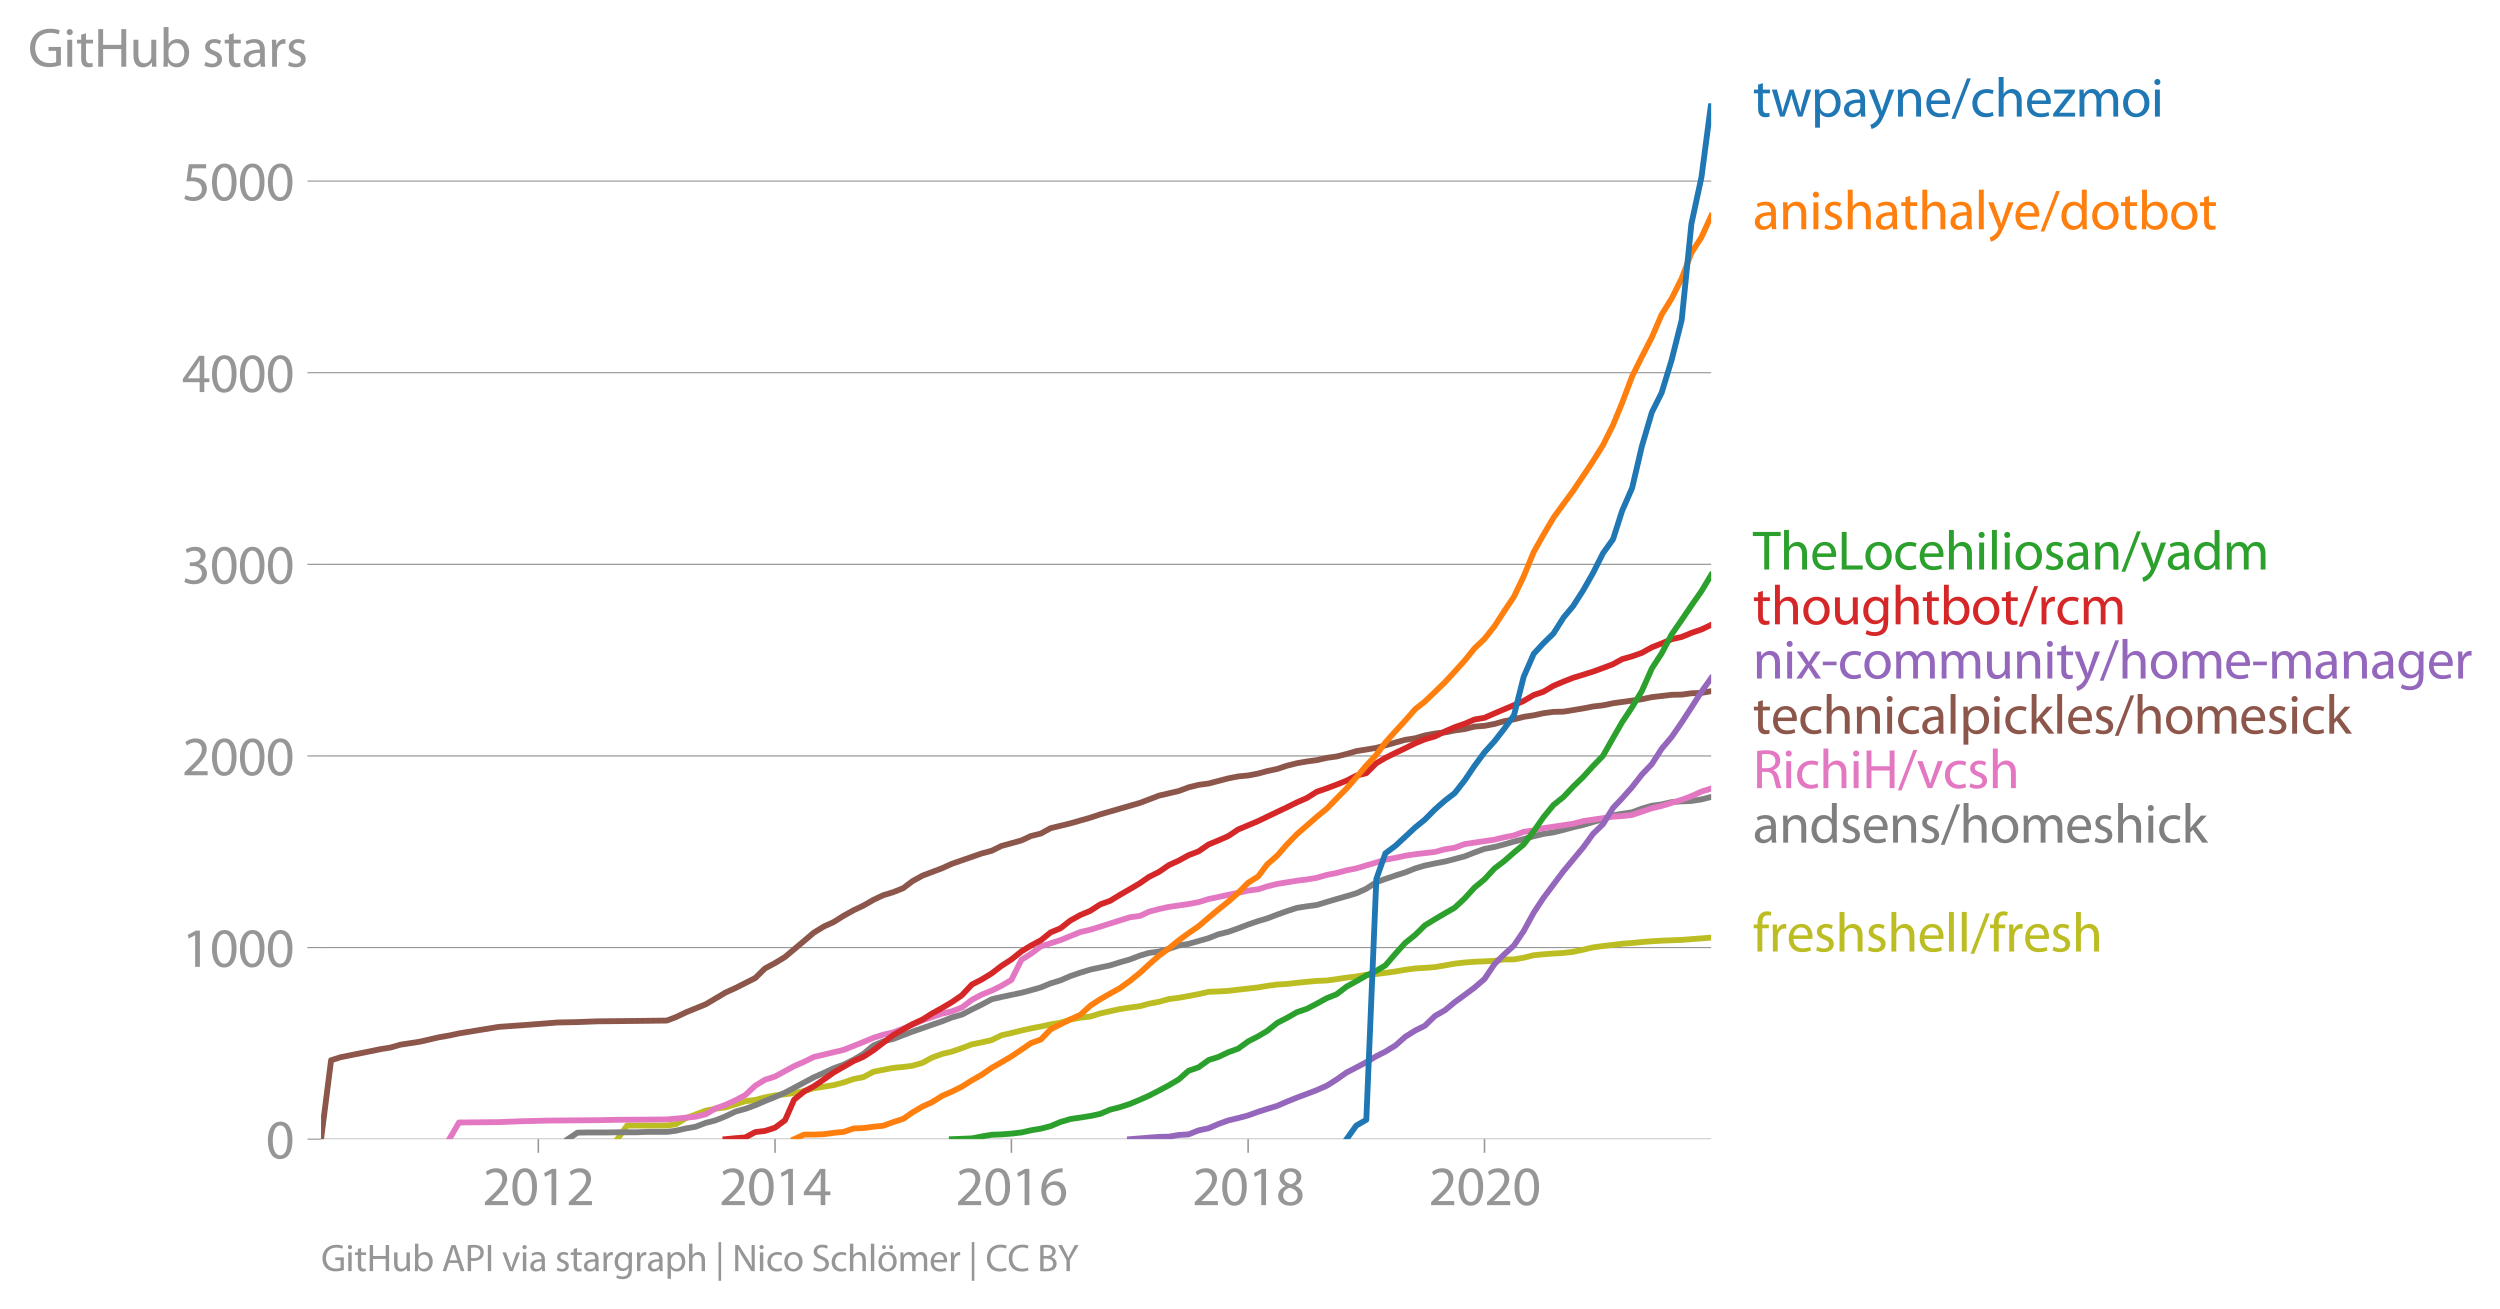 <svg height="448.235" viewBox="0 0 642.244 336.176" width="856.326" xmlns="http://www.w3.org/2000/svg" xmlns:xlink="http://www.w3.org/1999/xlink"><defs><style>*{stroke-linecap:butt;stroke-linejoin:round}</style></defs><g id="figure_1"><path d="M0 336.176h642.244V0H0z" style="fill:none" id="patch_1"/><g id="axes_1"><path d="M82.476 292.65h357.12V26.536H82.476z" style="fill:none" id="patch_2"/><g id="matplotlib.axis_1"><g id="xtick_1"><g id="line2d_1"><defs><path d="M0 0v3.5" id="m180a631145" style="stroke:#969696;stroke-width:.4"/></defs><use style="fill:#969696;stroke:#969696;stroke-width:.4" x="138.294" xlink:href="#m180a631145" y="292.649"/></g><g style="fill:#969696" transform="matrix(.14 0 0 -.14 123.931 309.59)" id="text_1"><defs><path d="M2944 0v467H1075v13l333 307c877 845 1434 1466 1434 2234 0 595-378 1209-1274 1209-480 0-890-179-1178-422l180-397c192 160 505 352 883 352 621 0 825-390 825-813-6-627-486-1164-1548-2176L288 346V0h2656z" id="MyriadPro-Regular-32" transform="scale(.016)"/><path d="M1677 4230c-845 0-1447-768-1447-2163C243 691 794-70 1606-70c922 0 1447 780 1447 2195 0 1325-499 2105-1376 2105zm-32-435c582 0 845-672 845-1696 0-1062-276-1734-852-1734-512 0-844 614-844 1696 0 1133 358 1734 851 1734z" id="MyriadPro-Regular-30" transform="scale(.016)"/><path d="M1510 0h544v4160h-480l-908-486 108-429 724 390h12V0z" id="MyriadPro-Regular-31" transform="scale(.016)"/></defs><use xlink:href="#MyriadPro-Regular-32"/><use x="51.3" xlink:href="#MyriadPro-Regular-30"/><use x="102.6" xlink:href="#MyriadPro-Regular-31"/><use x="153.9" xlink:href="#MyriadPro-Regular-32"/></g></g><g id="xtick_2"><use style="fill:#969696;stroke:#969696;stroke-width:.4" x="199.104" xlink:href="#m180a631145" y="292.649" id="line2d_2"/><g style="fill:#969696" transform="matrix(.14 0 0 -.14 184.74 309.59)" id="text_2"><defs><path d="M2560 0v1133h582v441h-582v2586h-608L96 1504v-371h1933V0h531zM666 1574v13l1017 1415c115 192 218 371 346 614h19c-13-218-19-435-19-653V1574H666z" id="MyriadPro-Regular-34" transform="scale(.016)"/></defs><use xlink:href="#MyriadPro-Regular-32"/><use x="51.3" xlink:href="#MyriadPro-Regular-30"/><use x="102.6" xlink:href="#MyriadPro-Regular-31"/><use x="153.9" xlink:href="#MyriadPro-Regular-34"/></g></g><g id="xtick_3"><use style="fill:#969696;stroke:#969696;stroke-width:.4" x="259.83" xlink:href="#m180a631145" y="292.649" id="line2d_3"/><g style="fill:#969696" transform="matrix(.14 0 0 -.14 245.467 309.59)" id="text_3"><defs><path d="M2662 4224c-102 0-243-6-409-32-525-64-986-275-1331-614-410-410-704-1056-704-1876C218 621 800-70 1690-70c864 0 1382 704 1382 1465 0 813-518 1344-1254 1344-461 0-807-217-1005-480h-19c96 685 563 1331 1446 1479 160 25 307 32 422 25v461zM1690 365c-589 0-903 505-916 1190 0 103 26 186 64 250 154 301 468 512 807 512 518 0 857-359 857-954s-326-998-806-998h-6z" id="MyriadPro-Regular-36" transform="scale(.016)"/></defs><use xlink:href="#MyriadPro-Regular-32"/><use x="51.3" xlink:href="#MyriadPro-Regular-30"/><use x="102.6" xlink:href="#MyriadPro-Regular-31"/><use x="153.9" xlink:href="#MyriadPro-Regular-36"/></g></g><g id="xtick_4"><use style="fill:#969696;stroke:#969696;stroke-width:.4" x="320.639" xlink:href="#m180a631145" y="292.649" id="line2d_4"/><g style="fill:#969696" transform="matrix(.14 0 0 -.14 306.276 309.59)" id="text_4"><defs><path d="M1062 2170c-512-218-825-589-825-1114C237 448 762-70 1632-70c794 0 1414 486 1414 1209 0 506-320 871-838 1075v20c512 243 685 620 685 972 0 519-403 1024-1210 1024-729 0-1286-448-1286-1107 0-358 198-717 659-934l6-19zm583-1831c-531 0-851 371-832 794 0 397 262 717 749 857 563-160 915-403 915-908 0-423-327-743-832-743zm6 3488c506 0 704-345 704-678 0-378-275-634-633-755-480 128-794 352-794 768 0 358 256 665 723 665z" id="MyriadPro-Regular-38" transform="scale(.016)"/></defs><use xlink:href="#MyriadPro-Regular-32"/><use x="51.3" xlink:href="#MyriadPro-Regular-30"/><use x="102.6" xlink:href="#MyriadPro-Regular-31"/><use x="153.9" xlink:href="#MyriadPro-Regular-38"/></g></g><g id="xtick_5"><use style="fill:#969696;stroke:#969696;stroke-width:.4" x="381.366" xlink:href="#m180a631145" y="292.649" id="line2d_5"/><g style="fill:#969696" transform="matrix(.14 0 0 -.14 367.003 309.59)" id="text_5"><use xlink:href="#MyriadPro-Regular-32"/><use x="51.3" xlink:href="#MyriadPro-Regular-30"/><use x="102.6" xlink:href="#MyriadPro-Regular-32"/><use x="153.9" xlink:href="#MyriadPro-Regular-30"/></g></g></g><g id="matplotlib.axis_2"><g id="ytick_1"><path clip-path="url(#p0e02b22278)" d="M82.476 292.65h357.12" style="fill:none;stroke:#969696;stroke-linecap:square;stroke-width:.3" id="line2d_6"/><g id="line2d_7"><defs><path d="M0 0h-3.5" id="m679702e731" style="stroke:#969696;stroke-width:.3"/></defs><use style="fill:#969696;stroke:#969696;stroke-width:.3" x="82.476" xlink:href="#m679702e731" y="292.649"/></g><use xlink:href="#MyriadPro-Regular-30" style="fill:#969696" transform="matrix(.14 0 0 -.14 68.295 297.62)" id="text_6"/></g><g id="ytick_2"><path clip-path="url(#p0e02b22278)" d="M82.476 243.424h357.12" style="fill:none;stroke:#969696;stroke-linecap:square;stroke-width:.3" id="line2d_8"/><use style="fill:#969696;stroke:#969696;stroke-width:.3" x="82.476" xlink:href="#m679702e731" y="243.424" id="line2d_9"/><g style="fill:#969696" transform="matrix(.14 0 0 -.14 46.75 248.394)" id="text_7"><use xlink:href="#MyriadPro-Regular-31"/><use x="51.3" xlink:href="#MyriadPro-Regular-30"/><use x="102.6" xlink:href="#MyriadPro-Regular-30"/><use x="153.9" xlink:href="#MyriadPro-Regular-30"/></g></g><g id="ytick_3"><path clip-path="url(#p0e02b22278)" d="M82.476 194.199h357.12" style="fill:none;stroke:#969696;stroke-linecap:square;stroke-width:.3" id="line2d_10"/><use style="fill:#969696;stroke:#969696;stroke-width:.3" x="82.476" xlink:href="#m679702e731" y="194.199" id="line2d_11"/><g style="fill:#969696" transform="matrix(.14 0 0 -.14 46.75 199.169)" id="text_8"><use xlink:href="#MyriadPro-Regular-32"/><use x="51.3" xlink:href="#MyriadPro-Regular-30"/><use x="102.6" xlink:href="#MyriadPro-Regular-30"/><use x="153.9" xlink:href="#MyriadPro-Regular-30"/></g></g><g id="ytick_4"><path clip-path="url(#p0e02b22278)" d="M82.476 144.973h357.12" style="fill:none;stroke:#969696;stroke-linecap:square;stroke-width:.3" id="line2d_12"/><use style="fill:#969696;stroke:#969696;stroke-width:.3" x="82.476" xlink:href="#m679702e731" y="144.973" id="line2d_13"/><g style="fill:#969696" transform="matrix(.14 0 0 -.14 46.75 149.943)" id="text_9"><defs><path d="M269 211C474 77 883-70 1350-70c999 0 1517 582 1517 1248 0 582-416 966-928 1068v13c512 186 768 551 768 979 0 506-371 992-1190 992-448 0-871-160-1088-320l147-409c179 128 499 275 832 275 518 0 730-294 730-627 0-493-519-704-928-704H896v-423h314c544 0 1068-249 1075-832 6-345-218-806-941-806-390 0-762 160-922 262L269 211z" id="MyriadPro-Regular-33" transform="scale(.016)"/></defs><use xlink:href="#MyriadPro-Regular-33"/><use x="51.3" xlink:href="#MyriadPro-Regular-30"/><use x="102.6" xlink:href="#MyriadPro-Regular-30"/><use x="153.9" xlink:href="#MyriadPro-Regular-30"/></g></g><g id="ytick_5"><path clip-path="url(#p0e02b22278)" d="M82.476 95.748h357.12" style="fill:none;stroke:#969696;stroke-linecap:square;stroke-width:.3" id="line2d_14"/><use style="fill:#969696;stroke:#969696;stroke-width:.3" x="82.476" xlink:href="#m679702e731" y="95.748" id="line2d_15"/><g style="fill:#969696" transform="matrix(.14 0 0 -.14 46.75 100.718)" id="text_10"><use xlink:href="#MyriadPro-Regular-34"/><use x="51.3" xlink:href="#MyriadPro-Regular-30"/><use x="102.6" xlink:href="#MyriadPro-Regular-30"/><use x="153.9" xlink:href="#MyriadPro-Regular-30"/></g></g><g id="ytick_6"><path clip-path="url(#p0e02b22278)" d="M82.476 46.523h357.12" style="fill:none;stroke:#969696;stroke-linecap:square;stroke-width:.3" id="line2d_16"/><use style="fill:#969696;stroke:#969696;stroke-width:.3" x="82.476" xlink:href="#m679702e731" y="46.523" id="line2d_17"/><g style="fill:#969696" transform="matrix(.14 0 0 -.14 46.75 51.493)" id="text_11"><defs><path d="M2771 4160H781L512 2163c154 19 339 45 576 45 832 0 1190-384 1197-922 0-556-455-902-986-902-377 0-717 128-889 230L269 186C467 58 851-70 1306-70c902 0 1548 608 1548 1420 0 525-268 884-595 1069-256 154-576 224-896 224-153 0-243-13-339-25l160 1068h1587v474z" id="MyriadPro-Regular-35" transform="scale(.016)"/></defs><use xlink:href="#MyriadPro-Regular-35"/><use x="51.3" xlink:href="#MyriadPro-Regular-30"/><use x="102.6" xlink:href="#MyriadPro-Regular-30"/><use x="153.9" xlink:href="#MyriadPro-Regular-30"/></g></g><g style="fill:#969696" transform="matrix(.14 0 0 -.14 7.2 17.14)" id="text_12"><defs><path d="M3770 2266H2349v-448h877V531c-128-64-378-115-743-115-1005 0-1664 646-1664 1741 0 1081 685 1734 1735 1734 435 0 723-83 953-185l135 454c-186 90-576 198-1076 198-1446 0-2329-940-2336-2227 0-672 231-1248 602-1606 422-403 960-570 1613-570 582 0 1075 147 1325 237v2074z" id="MyriadPro-Regular-47" transform="scale(.016)"/><path d="M1030 0v3098H467V0h563zM749 4320c-205 0-352-154-352-352 0-192 141-346 339-346 224 0 365 154 358 346 0 198-134 352-345 352z" id="MyriadPro-Regular-69" transform="scale(.016)"/><path d="M595 3667v-569H115v-429h480V979c0-365 58-640 218-806C947 19 1158-70 1421-70c217 0 390 38 499 83l-26 422c-83-25-172-38-326-38-314 0-422 217-422 601v1671h806v429h-806v742l-551-173z" id="MyriadPro-Regular-74" transform="scale(.016)"/><path d="M486 4314V0h557v2022h2087V0h563v4314h-563V2509H1043v1805H486z" id="MyriadPro-Regular-48" transform="scale(.016)"/><path d="M3059 3098h-563V1197c0-103-19-205-51-288-103-250-365-512-743-512-512 0-691 397-691 985v1716H448V1286C448 198 1030-70 1517-70c550 0 877 326 1024 576h13l32-506h499c-19 243-26 525-26 845v2253z" id="MyriadPro-Regular-75" transform="scale(.016)"/><path d="M467 800c0-275-13-589-25-800h486l26 512h19c230-410 589-582 1037-582 691 0 1388 550 1388 1657 7 941-537 1581-1305 1581-499 0-858-224-1056-570h-13v1946H467V800zm557 998c0 90 19 167 32 231 115 429 474 691 858 691 601 0 921-531 921-1152 0-710-352-1190-941-1190-409 0-736 268-844 659-13 64-26 134-26 205v556z" id="MyriadPro-Regular-62" transform="scale(.016)"/><path d="M250 147C467 19 781-70 1120-70c736 0 1158 390 1158 934 0 461-275 730-812 934-404 154-589 269-589 525 0 231 185 423 518 423 288 0 512-103 634-180l141 410c-173 102-448 192-762 192-666 0-1069-410-1069-909 0-371 263-678 819-877 416-153 576-300 576-569 0-256-192-461-601-461-282 0-576 115-743 224L250 147z" id="MyriadPro-Regular-73" transform="scale(.016)"/><path d="M2643 1901c0 621-230 1267-1177 1267-391 0-762-109-1018-275l128-371c218 140 518 230 806 230 634 0 704-461 704-717v-64C890 1978 224 1568 224 819c0-448 320-889 947-889 442 0 775 217 947 460h20l44-390h512c-38 211-51 474-51 742v1159zm-544-858c0-57-13-121-32-179-89-262-345-518-749-518-288 0-531 172-531 537 0 602 698 711 1312 698v-538z" id="MyriadPro-Regular-61" transform="scale(.016)"/><path d="M467 0h557v1651c0 96 13 186 26 263 76 422 358 723 755 723 77 0 134-7 192-19v531c-51 13-96 19-160 19-378 0-717-262-858-678h-25l-20 608H442c19-288 25-602 25-967V0z" id="MyriadPro-Regular-72" transform="scale(.016)"/></defs><use xlink:href="#MyriadPro-Regular-47"/><use x="64.6" xlink:href="#MyriadPro-Regular-69"/><use x="88" xlink:href="#MyriadPro-Regular-74"/><use x="121.1" xlink:href="#MyriadPro-Regular-48"/><use x="186.3" xlink:href="#MyriadPro-Regular-75"/><use x="241.4" xlink:href="#MyriadPro-Regular-62"/><use x="298.3" xlink:href="#MyriadPro-Regular-20"/><use x="319.5" xlink:href="#MyriadPro-Regular-73"/><use x="359.1" xlink:href="#MyriadPro-Regular-74"/><use x="392.2" xlink:href="#MyriadPro-Regular-61"/><use x="440.4" xlink:href="#MyriadPro-Regular-72"/><use x="473.1" xlink:href="#MyriadPro-Regular-73"/></g></g><path clip-path="url(#p0e02b22278)" d="m158.592 292.65 2.496-3.496H171.32l2.329-.344 2.579-1.575 2.495-.936 2.579-.984 2.496-.493 2.578-.344 2.58-.788 2.495-.787 2.578-.345 2.496-.64 2.579-.492 2.579-.295 2.329-.345 2.579-.492 2.495-.739 2.579-.393 2.496-.394 2.578-.69 2.58-.885 2.495-.493 2.579-1.378 2.495-.492 2.579-.493 2.579-.246 2.329-.295 2.579-.738 2.495-1.379 2.58-.935 2.495-.59 2.578-.887 2.58-.984 2.495-.492 2.579-.591 2.495-1.23 2.579-.592 2.579-.64 2.412-.54 2.579-.493 2.496-.542 2.578-.443 2.496-.787 2.579-.493 2.579-.295 2.495-.788 2.579-.59 2.496-.542 2.578-.393 2.58-.345 2.328-.64 2.58-.492 2.495-.69 2.579-.344 2.495-.443 2.579-.492 2.579-.591 2.495-.098 2.58-.148 2.495-.295 2.578-.296 2.58-.295 2.328-.394 2.58-.345 2.495-.147 2.579-.296 2.495-.246 2.579-.246 2.579-.098 2.495-.345 2.58-.394 2.495-.295 2.579-.443 2.578-.197 2.33-.295 2.578-.345 2.496-.443 2.579-.344 2.495-.148 2.58-.197 2.578-.443 2.495-.443 2.58-.295 2.495-.197 2.579-.099 2.578-.147 2.413-.345h2.579l2.495-.443 2.579-.64 2.496-.246 2.578-.197 2.58-.148 2.495-.295 2.579-.542 2.495-.59 2.579-.345 2.579-.295 2.329-.296 2.579-.196 2.495-.247 2.58-.196 2.495-.148 2.578-.099 2.58-.098 2.495-.197 2.579-.197 2.495-.197" style="fill:none;stroke:#bcbd22;stroke-linecap:square;stroke-width:1.5" id="line2d_18"/><path clip-path="url(#p0e02b22278)" d="m145.864 292.65 2.496-1.674 2.579-.05h5.075l2.578-.049h5.074l2.496-.098h5.158l2.329-.296 2.579-.59 2.495-.443 2.579-.985 2.496-.64 2.578-1.034 2.58-1.23 2.495-.69 2.578-.935 2.496-1.083 2.579-1.033 2.579-1.132 2.329-1.231 2.579-1.378 2.495-1.33 2.579-1.132 2.496-1.181 2.578-.935 2.58-1.28 2.495-1.477 2.579-2.166 2.495-1.034 2.579-.64 2.579-.984 2.329-.886 2.579-.886 2.495-.886 2.58-.886 2.495-.985 2.578-.738 2.58-1.33 2.495-1.23 2.579-1.378 2.495-.59 2.579-.542 2.579-.542 2.412-.64 2.579-.738 2.496-1.034 2.578-.787 2.496-1.083 2.579-.887 2.579-.787 2.495-.542 2.579-.541 2.496-.788 2.578-.738 2.58-.985 2.328-.689 2.58-.344 2.495-.69 2.579-.885 2.495-.394 2.579-.739 2.579-.738 2.495-.985 2.58-.64 2.495-.886 2.578-.984 2.58-.886 2.328-.69 2.58-.984 2.495-.886 2.579-.837 2.495-.393 2.579-.345 2.579-.788 2.495-.738 2.58-.738 2.495-.739 2.579-1.181 2.578-1.674 2.33-.837 2.578-.886 2.496-.787 2.579-1.034 2.495-.738 2.58-.542 2.578-.492 2.495-.64 2.58-.69 2.495-.984 2.579-.935 2.578-.492 2.413-.64 2.579-.739 2.495-.64 2.579-.738 2.496-.59 2.578-.394 2.58-.64 2.495-.69 2.579-.59 2.495-.739 2.579-.738 2.579-.984 2.329-.394 2.579-.394 2.495-.935 2.58-.739 2.495-.344 2.578-.591 2.58-.197 2.495-.098 2.579-.394 2.495-.64" style="fill:none;stroke:#7f7f7f;stroke-linecap:square;stroke-width:1.5" id="line2d_19"/><path clip-path="url(#p0e02b22278)" d="m115.418 292.65 2.496-4.283 10.232-.099 5.074-.197 7.653-.197 12.561-.098 5.158-.098 7.57-.05 5.158-.049 7.403-.69 2.579-.639 2.496-1.477 2.578-.935 2.58-1.181 2.495-1.33 2.578-2.412 2.496-1.526 2.579-.836 4.908-2.659 2.579-1.132 2.495-1.23 7.653-1.822 5.075-2.018 2.579-1.083 2.495-.788 2.579-.59 2.579-.985 4.908-2.116 5.074-1.723 2.496-.591 2.578-.984 2.58-1.97 2.495-1.329 2.579-1.033 2.495-1.231 2.579-1.526 2.579-5.169 2.412-1.526 2.579-1.92 5.074-1.624 5.075-2.067 2.579-.591 10.148-3.2 2.58-.344 2.328-1.083 2.58-.69 2.495-.54 5.074-.74 2.579-.491 2.579-.788 10.148-2.166 2.58-.345 2.328-.738 2.58-.64 5.074-.837 2.495-.295 2.579-.443 2.579-.738 2.495-.493 2.58-.689 2.495-.492 5.157-1.526 2.33-.738 2.578-.443 2.496-.542 2.579-.394 5.074-.59 2.579-.69 2.495-.393 2.58-.936 7.652-1.132 2.413-.59 2.579-.493 2.495-.935 2.579-.345 2.496-.59 7.653-1.133 2.579-.689 7.653-1.132 2.329-.148 2.579-.295 5.074-1.723 2.496-.59 5.157-1.576 2.496-.935 2.579-1.181 2.495-.788h0" style="fill:none;stroke:#e377c2;stroke-linecap:square;stroke-width:1.5" id="line2d_20"/><g style="fill:#1f77b4" transform="matrix(.14 0 0 -.14 450.31 29.96)" id="text_13"><defs><path d="M115 3098 1050 0h512l499 1472c109 333 205 653 281 1024h13c77-365 167-672 275-1018L3104 0h512l998 3098h-556l-442-1556c-102-364-186-691-237-1004h-19c-70 313-160 640-275 1011l-480 1549h-474l-505-1575c-103-339-205-672-276-985h-19c-57 320-141 640-230 985L691 3098H115z" id="MyriadPro-Regular-77" transform="scale(.016)"/><path d="M467-1267h557V416h13c185-307 544-486 953-486 730 0 1408 550 1408 1664 0 940-563 1574-1312 1574-505 0-870-224-1100-602h-13l-26 532H442c12-295 25-615 25-1012v-3353zm557 3059c0 77 19 160 38 230 109 423 468 698 852 698 595 0 921-531 921-1152 0-710-345-1197-941-1197-403 0-742 269-844 659-13 71-26 148-26 231v531z" id="MyriadPro-Regular-70" transform="scale(.016)"/><path d="M58 3098 1203 243c26-70 39-115 39-147s-20-77-45-134c-128-288-320-506-474-628-166-140-352-230-493-275l141-473c141 25 416 121 691 364 384 333 660 877 1063 1940l845 2208h-596l-614-1818c-77-224-141-461-198-646h-13c-51 185-128 428-199 633L672 3098H58z" id="MyriadPro-Regular-79" transform="scale(.016)"/><path d="M467 0h563v1862c0 96 13 192 39 263 96 313 384 576 755 576 531 0 717-416 717-915V0h563v1850c0 1062-666 1318-1094 1318-512 0-871-288-1024-582h-13l-32 512H442c19-256 25-519 25-839V0z" id="MyriadPro-Regular-6e" transform="scale(.016)"/><path d="M2957 1446c6 58 19 148 19 263 0 569-269 1459-1280 1459-902 0-1453-736-1453-1670C243 563 813-70 1766-70c493 0 832 108 1031 198l-96 403c-211-89-455-160-858-160-563 0-1049 314-1062 1075h2176zM787 1850c45 390 295 915 864 915 634 0 787-557 781-915H787z" id="MyriadPro-Regular-65" transform="scale(.016)"/><path d="m422-256 1792 4640h-435L-6-256h428z" id="MyriadPro-Regular-2f" transform="scale(.016)"/><path d="M2579 538c-160-71-371-154-691-154-614 0-1075 442-1075 1158 0 647 384 1172 1094 1172 307 0 519-71 653-148l128 436c-154 76-448 160-781 160-1011 0-1664-692-1664-1645C243 570 851-70 1786-70c416 0 742 108 889 185l-96 423z" id="MyriadPro-Regular-63" transform="scale(.016)"/><path d="M467 0h563v1869c0 109 7 192 39 269 102 307 390 563 755 563 531 0 717-423 717-922V0h563v1843c0 1069-666 1325-1082 1325-211 0-409-64-576-160-172-96-313-237-403-397h-13v1933H467V0z" id="MyriadPro-Regular-68" transform="scale(.016)"/><path d="M115 0h2515v448H819v13c141 160 269 313 397 486l1382 1799 7 352H243v-455h1677v-13c-141-166-269-313-403-480L115 326V0z" id="MyriadPro-Regular-7a" transform="scale(.016)"/><path d="M467 0h551v1869c0 96 12 192 44 275 90 282 346 563 698 563 429 0 646-358 646-851V0h551v1914c0 102 19 204 45 281 96 275 345 512 665 512 455 0 672-358 672-953V0h551v1824c0 1075-608 1344-1018 1344-294 0-499-77-685-218-128-96-249-230-345-403h-13c-135 365-455 621-877 621-512 0-800-275-973-570h-19l-26 500H442c19-256 25-519 25-839V0z" id="MyriadPro-Regular-6d" transform="scale(.016)"/><path d="M1779 3168c-857 0-1536-608-1536-1645C243 544 890-70 1728-70c749 0 1542 499 1542 1644 0 948-601 1594-1491 1594zm-13-422c666 0 928-666 928-1191 0-697-403-1203-940-1203-551 0-941 512-941 1190 0 589 288 1204 953 1204z" id="MyriadPro-Regular-6f" transform="scale(.016)"/></defs><use xlink:href="#MyriadPro-Regular-74"/><use x="33.1" xlink:href="#MyriadPro-Regular-77"/><use x="106.7" xlink:href="#MyriadPro-Regular-70"/><use x="163.6" xlink:href="#MyriadPro-Regular-61"/><use x="211.8" xlink:href="#MyriadPro-Regular-79"/><use x="258.9" xlink:href="#MyriadPro-Regular-6e"/><use x="314.4" xlink:href="#MyriadPro-Regular-65"/><use x="364.5" xlink:href="#MyriadPro-Regular-2f"/><use x="398.8" xlink:href="#MyriadPro-Regular-63"/><use x="443.6" xlink:href="#MyriadPro-Regular-68"/><use x="499.1" xlink:href="#MyriadPro-Regular-65"/><use x="549.2" xlink:href="#MyriadPro-Regular-7a"/><use x="592" xlink:href="#MyriadPro-Regular-6d"/><use x="675.4" xlink:href="#MyriadPro-Regular-6f"/><use x="730.3" xlink:href="#MyriadPro-Regular-69"/></g><g style="fill:#ff7f0e" transform="matrix(.14 0 0 -.14 450.31 58.905)" id="text_14"><defs><path d="M467 0h563v4544H467V0z" id="MyriadPro-Regular-6c" transform="scale(.016)"/><path d="M2579 4544V2694h-13c-140 250-460 474-934 474-755 0-1395-634-1389-1664C243 563 819-70 1568-70c506 0 883 262 1056 608h13l25-538h506c-19 211-26 525-26 800v3744h-563zm0-3245c0-89-6-166-25-243-103-422-448-672-826-672-608 0-915 518-915 1146 0 684 345 1196 928 1196 422 0 729-294 813-652 19-71 25-167 25-237v-538z" id="MyriadPro-Regular-64" transform="scale(.016)"/></defs><use xlink:href="#MyriadPro-Regular-61"/><use x="48.2" xlink:href="#MyriadPro-Regular-6e"/><use x="103.7" xlink:href="#MyriadPro-Regular-69"/><use x="127.1" xlink:href="#MyriadPro-Regular-73"/><use x="166.7" xlink:href="#MyriadPro-Regular-68"/><use x="222.2" xlink:href="#MyriadPro-Regular-61"/><use x="270.4" xlink:href="#MyriadPro-Regular-74"/><use x="303.5" xlink:href="#MyriadPro-Regular-68"/><use x="359" xlink:href="#MyriadPro-Regular-61"/><use x="407.2" xlink:href="#MyriadPro-Regular-6c"/><use x="430.8" xlink:href="#MyriadPro-Regular-79"/><use x="477.9" xlink:href="#MyriadPro-Regular-65"/><use x="528" xlink:href="#MyriadPro-Regular-2f"/><use x="562.3" xlink:href="#MyriadPro-Regular-64"/><use x="618.7" xlink:href="#MyriadPro-Regular-6f"/><use x="673.6" xlink:href="#MyriadPro-Regular-74"/><use x="706.7" xlink:href="#MyriadPro-Regular-62"/><use x="763.6" xlink:href="#MyriadPro-Regular-6f"/><use x="818.5" xlink:href="#MyriadPro-Regular-74"/></g><g style="fill:#2ca02c" transform="matrix(.14 0 0 -.14 450.31 146.312)" id="text_15"><defs><path d="M1306 0h563v3840h1318v474H-6v-474h1312V0z" id="MyriadPro-Regular-54" transform="scale(.016)"/><path d="M486 0h2400v467H1043v3847H486V0z" id="MyriadPro-Regular-4c" transform="scale(.016)"/></defs><use xlink:href="#MyriadPro-Regular-54"/><use x="49.7" xlink:href="#MyriadPro-Regular-68"/><use x="105.2" xlink:href="#MyriadPro-Regular-65"/><use x="155.3" xlink:href="#MyriadPro-Regular-4c"/><use x="202.5" xlink:href="#MyriadPro-Regular-6f"/><use x="257.4" xlink:href="#MyriadPro-Regular-63"/><use x="302.2" xlink:href="#MyriadPro-Regular-65"/><use x="352.3" xlink:href="#MyriadPro-Regular-68"/><use x="407.8" xlink:href="#MyriadPro-Regular-69"/><use x="431.2" xlink:href="#MyriadPro-Regular-6c"/><use x="454.8" xlink:href="#MyriadPro-Regular-69"/><use x="478.2" xlink:href="#MyriadPro-Regular-6f"/><use x="533.1" xlink:href="#MyriadPro-Regular-73"/><use x="572.7" xlink:href="#MyriadPro-Regular-61"/><use x="620.9" xlink:href="#MyriadPro-Regular-6e"/><use x="676.4" xlink:href="#MyriadPro-Regular-2f"/><use x="710.7" xlink:href="#MyriadPro-Regular-79"/><use x="757.8" xlink:href="#MyriadPro-Regular-61"/><use x="806" xlink:href="#MyriadPro-Regular-64"/><use x="862.4" xlink:href="#MyriadPro-Regular-6d"/></g><g style="fill:#d62728" transform="matrix(.14 0 0 -.14 450.31 160.395)" id="text_16"><defs><path d="M3110 2246c0 378 13 628 26 852h-493l-25-468h-13c-135 256-429 538-967 538-710 0-1395-595-1395-1645C243 666 794 13 1562 13c480 0 812 230 985 518h13V186c0-781-422-1082-998-1082-384 0-704 115-909 243l-141-429c250-166 659-256 1030-256 391 0 826 90 1127 372 301 268 441 704 441 1414v1798zm-556-928c0-96-13-204-45-300-122-359-435-576-781-576-608 0-915 505-915 1113 0 717 384 1171 921 1171 410 0 685-268 788-595 25-77 32-160 32-256v-557z" id="MyriadPro-Regular-67" transform="scale(.016)"/></defs><use xlink:href="#MyriadPro-Regular-74"/><use x="33.1" xlink:href="#MyriadPro-Regular-68"/><use x="88.6" xlink:href="#MyriadPro-Regular-6f"/><use x="143.5" xlink:href="#MyriadPro-Regular-75"/><use x="198.6" xlink:href="#MyriadPro-Regular-67"/><use x="254.5" xlink:href="#MyriadPro-Regular-68"/><use x="310" xlink:href="#MyriadPro-Regular-74"/><use x="343.1" xlink:href="#MyriadPro-Regular-62"/><use x="400" xlink:href="#MyriadPro-Regular-6f"/><use x="454.9" xlink:href="#MyriadPro-Regular-74"/><use x="488" xlink:href="#MyriadPro-Regular-2f"/><use x="522.3" xlink:href="#MyriadPro-Regular-72"/><use x="555" xlink:href="#MyriadPro-Regular-63"/><use x="599.8" xlink:href="#MyriadPro-Regular-6d"/></g><g style="fill:#9467bd" transform="matrix(.14 0 0 -.14 450.31 174.312)" id="text_17"><defs><path d="m102 3098 1050-1517L51 0h621l448 698c115 185 224 345 326 537h13c109-185 211-358 333-537L2246 0h640L1798 1600l1056 1498h-608l-435-660c-102-166-205-326-307-512h-19c-103 173-199 333-314 506l-441 666H102z" id="MyriadPro-Regular-78" transform="scale(.016)"/><path d="M192 1939v-416h1581v416H192z" id="MyriadPro-Regular-2d" transform="scale(.016)"/></defs><use xlink:href="#MyriadPro-Regular-6e"/><use x="55.5" xlink:href="#MyriadPro-Regular-69"/><use x="78.9" xlink:href="#MyriadPro-Regular-78"/><use x="125.2" xlink:href="#MyriadPro-Regular-2d"/><use x="155.9" xlink:href="#MyriadPro-Regular-63"/><use x="200.7" xlink:href="#MyriadPro-Regular-6f"/><use x="255.6" xlink:href="#MyriadPro-Regular-6d"/><use x="339" xlink:href="#MyriadPro-Regular-6d"/><use x="422.4" xlink:href="#MyriadPro-Regular-75"/><use x="477.5" xlink:href="#MyriadPro-Regular-6e"/><use x="533" xlink:href="#MyriadPro-Regular-69"/><use x="556.4" xlink:href="#MyriadPro-Regular-74"/><use x="589.5" xlink:href="#MyriadPro-Regular-79"/><use x="636.6" xlink:href="#MyriadPro-Regular-2f"/><use x="670.9" xlink:href="#MyriadPro-Regular-68"/><use x="726.4" xlink:href="#MyriadPro-Regular-6f"/><use x="781.3" xlink:href="#MyriadPro-Regular-6d"/><use x="864.7" xlink:href="#MyriadPro-Regular-65"/><use x="914.8" xlink:href="#MyriadPro-Regular-2d"/><use x="945.5" xlink:href="#MyriadPro-Regular-6d"/><use x="1028.9" xlink:href="#MyriadPro-Regular-61"/><use x="1077.1" xlink:href="#MyriadPro-Regular-6e"/><use x="1132.6" xlink:href="#MyriadPro-Regular-61"/><use x="1180.8" xlink:href="#MyriadPro-Regular-67"/><use x="1236.7" xlink:href="#MyriadPro-Regular-65"/><use x="1286.8" xlink:href="#MyriadPro-Regular-72"/></g><g style="fill:#8c564b" transform="matrix(.14 0 0 -.14 450.31 188.473)" id="text_18"><defs><path d="M1024 4544H467V0h557v1165l288 320L2381 0h685L1702 1824l1197 1274h-678l-909-1069c-90-109-198-243-275-352h-13v2867z" id="MyriadPro-Regular-6b" transform="scale(.016)"/></defs><use xlink:href="#MyriadPro-Regular-74"/><use x="33.1" xlink:href="#MyriadPro-Regular-65"/><use x="83.2" xlink:href="#MyriadPro-Regular-63"/><use x="128" xlink:href="#MyriadPro-Regular-68"/><use x="183.5" xlink:href="#MyriadPro-Regular-6e"/><use x="239" xlink:href="#MyriadPro-Regular-69"/><use x="262.4" xlink:href="#MyriadPro-Regular-63"/><use x="307.2" xlink:href="#MyriadPro-Regular-61"/><use x="355.4" xlink:href="#MyriadPro-Regular-6c"/><use x="379" xlink:href="#MyriadPro-Regular-70"/><use x="435.9" xlink:href="#MyriadPro-Regular-69"/><use x="459.3" xlink:href="#MyriadPro-Regular-63"/><use x="504.1" xlink:href="#MyriadPro-Regular-6b"/><use x="551" xlink:href="#MyriadPro-Regular-6c"/><use x="574.6" xlink:href="#MyriadPro-Regular-65"/><use x="624.7" xlink:href="#MyriadPro-Regular-73"/><use x="664.3" xlink:href="#MyriadPro-Regular-2f"/><use x="698.6" xlink:href="#MyriadPro-Regular-68"/><use x="754.1" xlink:href="#MyriadPro-Regular-6f"/><use x="809" xlink:href="#MyriadPro-Regular-6d"/><use x="892.4" xlink:href="#MyriadPro-Regular-65"/><use x="942.5" xlink:href="#MyriadPro-Regular-73"/><use x="982.1" xlink:href="#MyriadPro-Regular-69"/><use x="1005.5" xlink:href="#MyriadPro-Regular-63"/><use x="1050.3" xlink:href="#MyriadPro-Regular-6b"/></g><g style="fill:#e377c2" transform="matrix(.14 0 0 -.14 450.31 202.473)" id="text_19"><defs><path d="M486 0h557v1869h525c506-19 736-243 864-839 122-537 218-902 288-1030h576c-90 166-192 582-333 1184-102 448-301 755-633 870v20c454 153 812 531 812 1100 0 333-121 628-339 820-269 243-653 352-1248 352-384 0-787-32-1069-90V0zm557 3866c90 25 282 51 551 51 588-7 992-250 992-807 0-492-378-819-973-819h-570v1575z" id="MyriadPro-Regular-52" transform="scale(.016)"/><path d="M83 3098 1261 0h537l1216 3098h-588l-602-1741c-102-282-192-538-262-794h-20c-64 256-147 512-249 794L685 3098H83z" id="MyriadPro-Regular-76" transform="scale(.016)"/></defs><use xlink:href="#MyriadPro-Regular-52"/><use x="53.8" xlink:href="#MyriadPro-Regular-69"/><use x="77.2" xlink:href="#MyriadPro-Regular-63"/><use x="122" xlink:href="#MyriadPro-Regular-68"/><use x="177.5" xlink:href="#MyriadPro-Regular-69"/><use x="200.9" xlink:href="#MyriadPro-Regular-48"/><use x="266.1" xlink:href="#MyriadPro-Regular-2f"/><use x="300.4" xlink:href="#MyriadPro-Regular-76"/><use x="348.5" xlink:href="#MyriadPro-Regular-63"/><use x="393.3" xlink:href="#MyriadPro-Regular-73"/><use x="432.9" xlink:href="#MyriadPro-Regular-68"/></g><g style="fill:#7f7f7f" transform="matrix(.14 0 0 -.14 450.31 216.473)" id="text_20"><use xlink:href="#MyriadPro-Regular-61"/><use x="48.2" xlink:href="#MyriadPro-Regular-6e"/><use x="103.7" xlink:href="#MyriadPro-Regular-64"/><use x="160.1" xlink:href="#MyriadPro-Regular-73"/><use x="199.7" xlink:href="#MyriadPro-Regular-65"/><use x="249.8" xlink:href="#MyriadPro-Regular-6e"/><use x="305.3" xlink:href="#MyriadPro-Regular-73"/><use x="344.9" xlink:href="#MyriadPro-Regular-2f"/><use x="379.2" xlink:href="#MyriadPro-Regular-68"/><use x="434.7" xlink:href="#MyriadPro-Regular-6f"/><use x="489.6" xlink:href="#MyriadPro-Regular-6d"/><use x="573" xlink:href="#MyriadPro-Regular-65"/><use x="623.1" xlink:href="#MyriadPro-Regular-73"/><use x="662.7" xlink:href="#MyriadPro-Regular-68"/><use x="718.2" xlink:href="#MyriadPro-Regular-69"/><use x="741.6" xlink:href="#MyriadPro-Regular-63"/><use x="786.4" xlink:href="#MyriadPro-Regular-6b"/></g><g style="fill:#bcbd22" transform="matrix(.14 0 0 -.14 450.31 244.448)" id="text_21"><defs><path d="M1082 0v2669h748v429h-748v166c0 474 121 896 601 896 160 0 275-32 359-70l76 435c-108 45-281 89-480 89-262 0-544-83-755-288-262-249-358-646-358-1081v-147H90v-429h435V0h557z" id="MyriadPro-Regular-66" transform="scale(.016)"/></defs><use xlink:href="#MyriadPro-Regular-66"/><use x="29.2" xlink:href="#MyriadPro-Regular-72"/><use x="61.9" xlink:href="#MyriadPro-Regular-65"/><use x="112" xlink:href="#MyriadPro-Regular-73"/><use x="151.6" xlink:href="#MyriadPro-Regular-68"/><use x="207.1" xlink:href="#MyriadPro-Regular-73"/><use x="246.7" xlink:href="#MyriadPro-Regular-68"/><use x="302.2" xlink:href="#MyriadPro-Regular-65"/><use x="352.3" xlink:href="#MyriadPro-Regular-6c"/><use x="375.9" xlink:href="#MyriadPro-Regular-6c"/><use x="399.5" xlink:href="#MyriadPro-Regular-2f"/><use x="433.8" xlink:href="#MyriadPro-Regular-66"/><use x="463" xlink:href="#MyriadPro-Regular-72"/><use x="495.7" xlink:href="#MyriadPro-Regular-65"/><use x="545.8" xlink:href="#MyriadPro-Regular-73"/><use x="585.4" xlink:href="#MyriadPro-Regular-68"/></g><g style="fill:#969696" transform="matrix(.097 0 0 -.097 82.476 326.547)" id="text_22"><defs><path d="M2714 1357 3174 0h596L2298 4314h-672L160 0h576l448 1357h1530zm-1415 435 423 1248c83 262 153 525 217 781h13c64-250 128-506 224-787l422-1242H1299z" id="MyriadPro-Regular-41" transform="scale(.016)"/><path d="M486 0h557v1728c128-32 282-38 448-38 544 0 1024 160 1319 473 217 224 332 531 332 922 0 384-140 697-377 902-256 231-659 359-1210 359-448 0-800-39-1069-84V0zm557 3859c96 26 282 45 525 45 614 0 1018-275 1018-845 0-595-410-921-1082-921-186 0-339 12-461 44v1677z" id="MyriadPro-Regular-50" transform="scale(.016)"/><path d="M486 4314V0h557v4314H486z" id="MyriadPro-Regular-49" transform="scale(.016)"/><path d="M550 4800v-6400h429v6400H550z" id="MyriadPro-Regular-7c" transform="scale(.016)"/><path d="M1011 0v1843c0 717-13 1235-45 1779l20 7c217-467 505-960 806-1440L3162 0h563v4314h-525V2509c0-672 13-1197 64-1773l-13-6c-205 441-454 896-774 1401L1094 4314H486V0h525z" id="MyriadPro-Regular-4e" transform="scale(.016)"/><path d="M269 211C499 58 954-70 1370-70c1017 0 1510 582 1510 1248 0 633-371 985-1101 1267-595 230-857 429-857 832 0 294 224 646 812 646 391 0 679-128 820-205l153 455c-192 109-512 211-953 211-839 0-1396-499-1396-1171 0-608 436-973 1140-1223 582-224 812-454 812-857 0-435-332-736-902-736-384 0-749 128-998 281L269 211z" id="MyriadPro-Regular-53" transform="scale(.016)"/><path d="M1165 3648c185 0 313 154 313 326 0 186-134 327-313 327s-327-147-327-327c0-172 135-326 320-326h7zm1184 0c185 0 313 154 313 326 0 186-134 327-313 327s-320-147-320-327c0-172 128-326 313-326h7zm-570-480c-857 0-1536-608-1536-1645C243 544 890-70 1728-70c749 0 1542 499 1542 1644 0 948-601 1594-1491 1594zm-13-422c666 0 928-666 928-1191 0-697-403-1203-940-1203-551 0-941 512-941 1190 0 589 288 1204 953 1204z" id="MyriadPro-Regular-f6" transform="scale(.016)"/><path d="M3386 582c-224-108-570-179-909-179-1050 0-1658 679-1658 1735 0 1132 672 1779 1683 1779 359 0 660-77 871-179l134 454c-147 77-486 192-1024 192-1337 0-2253-915-2253-2266C230 704 1146-70 2362-70c524 0 934 108 1139 211l-115 441z" id="MyriadPro-Regular-43" transform="scale(.016)"/><path d="M486 13c186-26 480-51 864-51 704 0 1191 128 1492 403 217 211 364 493 364 864 0 640-480 979-889 1081v13c454 167 729 531 729 947 0 340-134 596-358 762-269 218-627 314-1184 314-390 0-774-39-1018-90V13zm557 3865c90 20 237 39 493 39 563 0 947-199 947-704 0-416-345-723-934-723h-506v1388zm0-1811h461c608 0 1114-243 1114-832 0-627-532-838-1108-838-198 0-358 6-467 25v1645z" id="MyriadPro-Regular-42" transform="scale(.016)"/><path d="M2010 0v1837l1446 2477h-634l-620-1191c-167-326-314-608-436-889h-12c-135 300-263 563-429 889L717 4314H83l1363-2484V0h564z" id="MyriadPro-Regular-59" transform="scale(.016)"/></defs><use xlink:href="#MyriadPro-Regular-47"/><use x="64.6" xlink:href="#MyriadPro-Regular-69"/><use x="88" xlink:href="#MyriadPro-Regular-74"/><use x="121.1" xlink:href="#MyriadPro-Regular-48"/><use x="186.3" xlink:href="#MyriadPro-Regular-75"/><use x="241.4" xlink:href="#MyriadPro-Regular-62"/><use x="298.3" xlink:href="#MyriadPro-Regular-20"/><use x="319.5" xlink:href="#MyriadPro-Regular-41"/><use x="380.7" xlink:href="#MyriadPro-Regular-50"/><use x="433.9" xlink:href="#MyriadPro-Regular-49"/><use x="457.8" xlink:href="#MyriadPro-Regular-20"/><use x="479" xlink:href="#MyriadPro-Regular-76"/><use x="527.1" xlink:href="#MyriadPro-Regular-69"/><use x="550.5" xlink:href="#MyriadPro-Regular-61"/><use x="598.7" xlink:href="#MyriadPro-Regular-20"/><use x="619.9" xlink:href="#MyriadPro-Regular-73"/><use x="659.5" xlink:href="#MyriadPro-Regular-74"/><use x="692.6" xlink:href="#MyriadPro-Regular-61"/><use x="740.8" xlink:href="#MyriadPro-Regular-72"/><use x="773.5" xlink:href="#MyriadPro-Regular-67"/><use x="829.4" xlink:href="#MyriadPro-Regular-72"/><use x="862.1" xlink:href="#MyriadPro-Regular-61"/><use x="910.3" xlink:href="#MyriadPro-Regular-70"/><use x="967.2" xlink:href="#MyriadPro-Regular-68"/><use x="1022.7" xlink:href="#MyriadPro-Regular-20"/><use x="1043.9" xlink:href="#MyriadPro-Regular-7c"/><use x="1067.8" xlink:href="#MyriadPro-Regular-20"/><use x="1089" xlink:href="#MyriadPro-Regular-4e"/><use x="1154.8" xlink:href="#MyriadPro-Regular-69"/><use x="1178.2" xlink:href="#MyriadPro-Regular-63"/><use x="1223" xlink:href="#MyriadPro-Regular-6f"/><use x="1277.9" xlink:href="#MyriadPro-Regular-20"/><use x="1299.1" xlink:href="#MyriadPro-Regular-53"/><use x="1348.4" xlink:href="#MyriadPro-Regular-63"/><use x="1393.2" xlink:href="#MyriadPro-Regular-68"/><use x="1448.7" xlink:href="#MyriadPro-Regular-6c"/><use x="1472.3" xlink:href="#MyriadPro-Regular-f6"/><use x="1527.2" xlink:href="#MyriadPro-Regular-6d"/><use x="1610.6" xlink:href="#MyriadPro-Regular-65"/><use x="1660.7" xlink:href="#MyriadPro-Regular-72"/><use x="1693.4" xlink:href="#MyriadPro-Regular-20"/><use x="1714.6" xlink:href="#MyriadPro-Regular-7c"/><use x="1738.5" xlink:href="#MyriadPro-Regular-20"/><use x="1759.7" xlink:href="#MyriadPro-Regular-43"/><use x="1817.7" xlink:href="#MyriadPro-Regular-43"/><use x="1875.7" xlink:href="#MyriadPro-Regular-20"/><use x="1896.9" xlink:href="#MyriadPro-Regular-42"/><use x="1951.1" xlink:href="#MyriadPro-Regular-59"/></g><path clip-path="url(#p0e02b22278)" d="m82.476 292.65 2.579-20.282 2.496-.787 7.653-1.526 2.579-.542 2.495-.393 2.579-.739 5.074-.787 4.908-1.133 2.58-.443 2.495-.541 10.232-1.674 7.57-.541 7.57-.59 5.074-.1 5.074-.196 10.232-.099 7.654-.098 2.329-.886 2.579-1.23 5.074-2.068 5.074-3.003 2.58-1.181 5.073-2.56 2.496-2.461 2.579-1.379 2.579-1.575 4.908-4.135 2.495-2.117 2.579-1.575 2.496-1.132 2.578-1.624 2.58-1.428 2.495-1.181 2.579-1.477 2.495-1.182 2.579-.787 2.579-1.034 2.329-1.772 2.579-1.428 5.074-1.92 2.496-1.131 7.653-2.659 2.579-.689 2.495-1.23 5.158-1.428 2.412-1.132 2.579-.64 2.496-1.378 5.074-1.231 5.158-1.477 2.495-.837 10.232-2.953 4.908-1.87 5.075-1.182 2.495-.935 2.579-.64 2.579-.345 5.074-1.329 2.496-.492 2.578-.246 2.58-.493 2.328-.64 2.58-.541 2.495-.837 2.579-.64 2.495-.443 2.579-.344 2.579-.591 2.495-.345 2.58-.64 2.495-.738 5.157-.837 4.908-1.378 2.496-.69 2.579-.393 2.495-.738 2.58-.493 2.578-.295 2.495-.492 2.58-.345 2.495-.64 2.579-.197 2.578-.492 2.413-.69 2.579-.491 2.495-.64 2.579-.394 2.496-.542 2.578-.344 2.58-.05 5.074-.836 2.495-.492 2.579-.296 2.579-.541 7.403-1.034 2.58-.541 5.073-.591 2.58-.05 2.495-.344 2.579-.098 2.495-.443h0" style="fill:none;stroke:#8c564b;stroke-linecap:square;stroke-width:1.5" id="line2d_21"/><path clip-path="url(#p0e02b22278)" d="m290.276 292.65 2.58-.198 2.328-.197 2.58-.196 2.495-.05 2.579-.443 2.495-.147 2.579-1.034 2.579-.542 2.495-1.083 2.58-.935 2.495-.59 2.578-.69 2.58-.935 2.328-.738 2.58-.788 2.495-1.083 2.579-1.034 2.495-.935 2.579-.984 2.579-1.133 2.495-1.575 2.58-1.821 2.495-1.28 2.579-1.378 2.578-1.526 2.33-1.182 2.578-1.575 2.496-2.215 2.579-1.624 2.495-1.231 2.58-2.51 2.578-1.477 2.495-2.068 2.58-1.87 2.495-1.87 2.579-2.216 2.578-3.84 2.413-2.412 2.579-2.362 2.495-3.692 2.579-4.726 2.496-3.79 2.578-3.446 2.58-3.446 2.495-3.003 2.579-3.1 2.495-3.447 2.579-2.51 2.579-4.184 2.329-2.462 2.579-2.904 2.495-3.2 2.58-2.707 2.495-3.889 2.578-3.052 2.58-3.74 2.495-3.84 2.579-4.037 2.495-3.495" style="fill:none;stroke:#9467bd;stroke-linecap:square;stroke-width:1.5" id="line2d_22"/><path clip-path="url(#p0e02b22278)" d="m186.376 292.65 2.58-.247 2.495-.197 2.578-1.378 2.496-.295 2.579-.837 2.579-1.92 2.329-5.267 2.579-2.117 2.495-1.329 2.579-1.772 2.496-1.772 2.578-1.477 2.58-1.477 2.495-1.083 2.579-1.673 2.495-1.92 2.579-1.97 2.579-1.476 2.329-1.329 2.579-1.181 2.495-1.576 2.58-1.427 2.495-1.477 2.578-1.772 2.58-2.757 2.495-1.28 2.579-1.575 2.495-1.92 2.579-1.673 2.579-2.068 2.412-1.476 2.579-1.379 2.496-2.018 2.578-1.083 2.496-1.969 2.579-1.427 2.579-1.083 2.495-1.625 2.579-.935 2.496-1.526 2.578-1.477 2.58-1.526 2.328-1.624 2.58-1.28 2.495-1.723 2.579-1.181 2.495-1.379 2.579-.984 2.579-1.772 2.495-1.034 2.58-1.132 2.495-1.674 2.578-1.083 2.58-1.083 2.328-1.132 2.58-1.23 2.495-1.182 2.579-1.28 2.495-1.083 2.579-1.624 2.579-.886 2.495-.936 2.58-1.033 2.495-1.28 2.579-.64 2.578-2.56 2.33-1.378 2.578-1.28 2.496-1.181 2.579-1.28 2.495-1.034 2.58-.738 2.578-1.28 2.495-1.083 2.58-.886 2.495-1.083 2.579-.443 2.578-1.132 2.413-1.034 2.579-1.083 2.495-1.083 2.579-1.526 2.496-.837 2.578-1.526 2.58-1.083 2.495-.984 2.579-.788 2.495-.787 2.579-.936 2.579-.984 2.329-1.28 2.579-.738 2.495-.887 2.58-1.427 2.495-.985 2.578-1.083 2.58-.59 2.495-1.034 2.579-.886 2.495-1.181" style="fill:none;stroke:#d62728;stroke-linecap:square;stroke-width:1.5" id="line2d_23"/><path clip-path="url(#p0e02b22278)" d="m244.524 292.65 2.578-.1 2.58-.098 2.495-.492 2.579-.443 2.495-.098 2.579-.197 2.579-.296 2.412-.541 2.579-.443 2.496-.64 2.578-1.083 2.496-.738 2.579-.394 2.579-.394 2.495-.541 2.579-1.083 2.496-.64 2.578-.837 2.58-1.083 2.328-1.034 2.58-1.329 2.495-1.329 2.579-1.526 2.495-2.215 2.579-.886 2.579-1.87 2.495-.788 2.58-1.231 2.495-.886 2.578-1.87 2.58-1.33 2.328-1.378 2.58-2.067 2.495-1.28 2.579-1.477 2.495-.837 2.579-1.329 2.579-1.428 2.495-.984 2.58-1.97 2.495-1.377 2.579-1.477 2.578-1.23 2.33-1.38 2.578-3.002 2.496-2.756 2.579-2.068 2.495-2.461 2.58-1.575 2.578-1.526 2.495-1.428 2.58-2.412 2.495-2.757 2.579-2.116 2.578-2.806 2.413-1.821 2.579-2.265 2.495-2.067 2.579-3.397 2.496-3.593 2.578-3.15 2.58-2.068 2.495-2.658 2.579-2.51 2.495-2.757 2.579-2.659 2.579-4.578 2.329-4.036 2.579-3.889 2.495-4.135 2.58-5.808 2.495-3.84 2.578-4.873 2.58-3.741 2.495-3.692 2.579-3.692 2.495-4.135" style="fill:none;stroke:#2ca02c;stroke-linecap:square;stroke-width:1.5" id="line2d_24"/><path clip-path="url(#p0e02b22278)" d="m204.012 292.65 2.579-1.182h2.495l2.579-.099 2.496-.344 2.578-.246 2.58-.886 2.495-.099 2.579-.344 2.495-.246 2.579-.936 2.579-.837 2.329-1.624 2.579-1.526 2.495-1.132 2.58-1.625 2.495-1.083 2.578-1.28 2.58-1.624 2.495-1.427 2.579-1.773 2.495-1.427 2.579-1.526 2.579-1.723 2.412-1.674 2.579-.935 2.496-2.609 2.578-1.329 2.496-1.23 2.579-1.182 2.579-2.363 2.495-1.624 2.579-1.477 2.496-1.378 2.578-1.87 2.58-2.068 2.328-2.166 2.58-2.265 2.495-1.82 2.579-2.118 2.495-1.82 2.579-1.773 2.579-2.215 2.495-2.068 2.58-2.067 2.495-2.215 2.578-2.61 2.58-1.624 2.328-3.1 2.58-2.265 2.495-2.855 2.579-2.658 2.495-2.166 2.579-2.265 2.579-2.116 2.495-2.56 2.58-2.609 2.495-2.855 2.579-3.052 2.578-2.757 2.33-3.15 2.578-2.904 2.496-2.708 2.579-2.953 2.495-1.97 2.58-2.46 2.578-2.511 2.495-2.707 2.58-2.856 2.495-3.1 2.579-2.462 2.578-3.249 2.413-3.741 2.579-3.84 2.495-5.217 2.579-6.252 2.496-4.43 2.578-4.381 2.58-3.545 2.495-3.396 2.579-3.84 2.495-3.74 2.579-4.136 2.579-5.168 2.329-5.661 2.579-6.843 2.495-5.02 2.58-5.022 2.495-5.808 2.578-4.135 2.58-5.169 2.495-6.547 2.579-4.036 2.495-5.464" style="fill:none;stroke:#ff7f0e;stroke-linecap:square;stroke-width:1.5" id="line2d_25"/><path clip-path="url(#p0e02b22278)" d="m345.928 292.65 2.496-3.496 2.579-1.476 2.578-61.877 2.33-6.596 2.578-1.92 2.496-2.313 2.579-2.412 2.495-2.019 2.58-2.608 2.578-2.265 2.495-1.92 2.58-3.298 2.495-3.692 2.579-3.495 2.578-2.855 2.413-3.1 2.579-3.545 2.495-9.894 2.579-5.907 2.496-2.708 2.578-2.51 2.58-4.086 2.495-3.003 2.579-4.036 2.495-4.381 2.579-5.12 2.579-3.593 2.329-7.285 2.579-5.908 2.495-10.681 2.58-8.763 2.495-4.971 2.578-8.467 2.58-10.239 2.495-24.711 2.579-11.962 2.495-19" style="fill:none;stroke:#1f77b4;stroke-linecap:square;stroke-width:1.5" id="line2d_26"/></g></g><defs><clipPath id="p0e02b22278"><path d="M82.476 26.537h357.12v266.112H82.476z"/></clipPath></defs></svg>